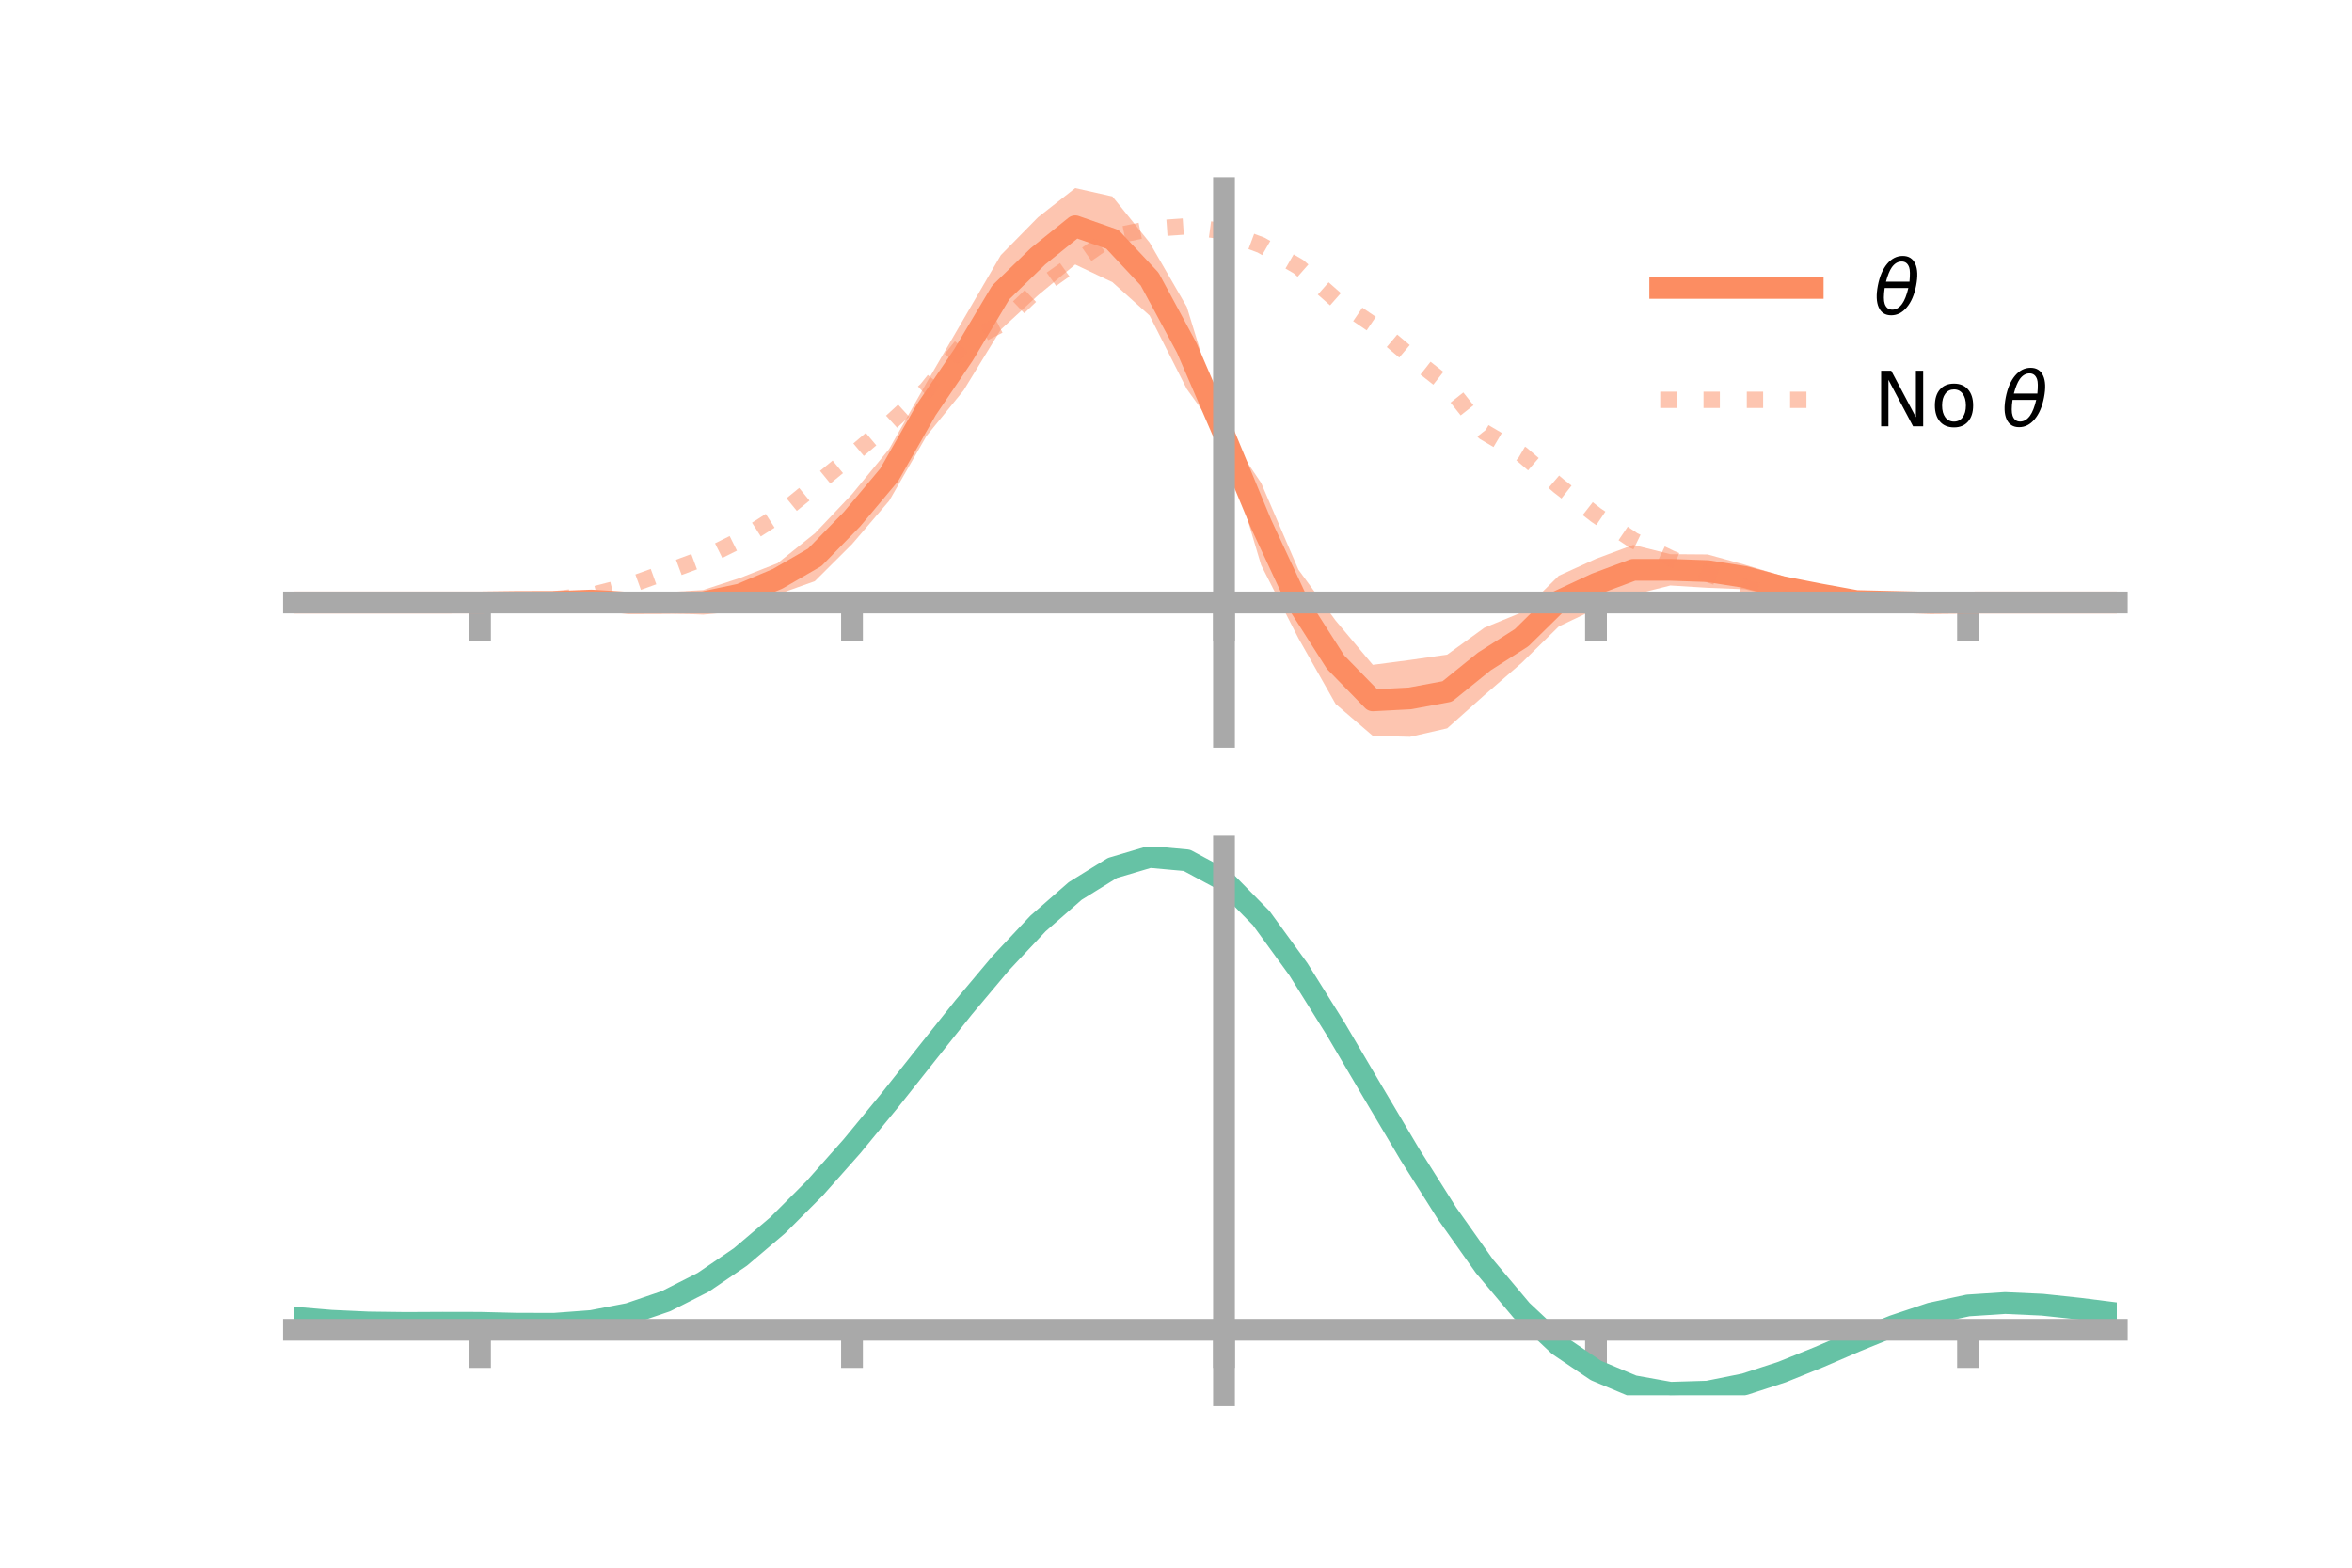 <?xml version="1.0" encoding="utf-8" standalone="no"?>
<!DOCTYPE svg PUBLIC "-//W3C//DTD SVG 1.1//EN"
  "http://www.w3.org/Graphics/SVG/1.1/DTD/svg11.dtd">
<!-- Created with matplotlib (https://matplotlib.org/) -->
<svg height="144pt" version="1.1" viewBox="0 0 216 144" width="216pt" xmlns="http://www.w3.org/2000/svg" xmlns:xlink="http://www.w3.org/1999/xlink">
 <defs>
  <style type="text/css">*{stroke-linecap:butt;stroke-linejoin:round;}</style>
 </defs>
 <g id="figure_1">
  <g id="patch_1">
   <path d="M 0 144 
L 216 144 
L 216 0 
L 0 0 
z
" style="fill:none;"/>
  </g>
  <g id="axes_1">
   <g id="patch_2">
    <path d="M 27 67.68 
L 194.4 67.68 
L 194.4 17.28 
L 27 17.28 
z
" style="fill:none;"/>
   </g>
   <g id="PolyCollection_1">
    <path clip-path="url(#p972032cecf)" d="M 27 55.342 
L 27 55.342 
L 30.416 55.342 
L 33.833 55.342 
L 37.249 55.342 
L 40.665 55.342 
L 44.082 55.338 
L 47.498 55.227 
L 50.914 55.083 
L 54.331 54.802 
L 57.747 54.736 
L 61.163 54.408 
L 64.58 54.196 
L 67.996 53.076 
L 71.412 51.731 
L 74.829 48.994 
L 78.245 45.395 
L 81.661 41.238 
L 85.078 35.18 
L 88.494 29.304 
L 91.91 23.439 
L 95.327 19.961 
L 98.743 17.28 
L 102.159 18.045 
L 105.576 22.281 
L 108.992 28.192 
L 112.408 39.303 
L 115.824 44.367 
L 119.241 52.325 
L 122.657 56.997 
L 126.073 61.07 
L 129.49 60.623 
L 132.906 60.131 
L 136.322 57.657 
L 139.739 56.255 
L 143.155 52.887 
L 146.571 51.329 
L 149.988 50.054 
L 153.404 50.904 
L 156.82 50.93 
L 160.237 51.871 
L 163.653 52.899 
L 167.069 53.961 
L 170.486 54.85 
L 173.902 55.071 
L 177.318 55.301 
L 180.735 55.341 
L 184.151 55.342 
L 187.567 55.342 
L 190.984 55.342 
L 194.4 55.342 
L 194.4 55.342 
L 194.4 55.342 
L 190.984 55.342 
L 187.567 55.342 
L 184.151 55.342 
L 180.735 55.345 
L 177.318 55.445 
L 173.902 55.512 
L 170.486 55.567 
L 167.069 55.214 
L 163.653 54.936 
L 160.237 54.129 
L 156.82 53.993 
L 153.404 53.782 
L 149.988 54.638 
L 146.571 55.914 
L 143.155 57.543 
L 139.739 60.896 
L 136.322 63.853 
L 132.906 66.901 
L 129.49 67.68 
L 126.073 67.59 
L 122.657 64.661 
L 119.241 58.625 
L 115.824 51.92 
L 112.408 40.47 
L 108.992 35.736 
L 105.576 28.984 
L 102.159 25.918 
L 98.743 24.298 
L 95.327 27.128 
L 91.91 30.273 
L 88.494 35.857 
L 85.078 40.056 
L 81.661 45.999 
L 78.245 49.985 
L 74.829 53.386 
L 71.412 54.603 
L 67.996 56.132 
L 64.58 56.454 
L 61.163 56.319 
L 57.747 56.013 
L 54.331 55.523 
L 50.914 55.504 
L 47.498 55.37 
L 44.082 55.342 
L 40.665 55.342 
L 37.249 55.342 
L 33.833 55.342 
L 30.416 55.342 
L 27 55.342 
z
" style="fill:#fc8d62;fill-opacity:0.5;"/>
   </g>
   <g id="matplotlib.axis_1">
    <g id="xtick_1">
     <g id="line2d_1">
      <defs>
       <path d="M 0 0 
L 0 3.5 
" id="m6a8a71df18" style="stroke:#a9a9a9;stroke-width:2;"/>
      </defs>
      <g>
       <use style="fill:#a9a9a9;stroke:#a9a9a9;stroke-width:2;" x="44.082" xlink:href="#m6a8a71df18" y="55.342"/>
      </g>
     </g>
    </g>
    <g id="xtick_2">
     <g id="line2d_2">
      <g>
       <use style="fill:#a9a9a9;stroke:#a9a9a9;stroke-width:2;" x="78.245" xlink:href="#m6a8a71df18" y="55.342"/>
      </g>
     </g>
    </g>
    <g id="xtick_3">
     <g id="line2d_3">
      <g>
       <use style="fill:#a9a9a9;stroke:#a9a9a9;stroke-width:2;" x="112.408" xlink:href="#m6a8a71df18" y="55.342"/>
      </g>
     </g>
    </g>
    <g id="xtick_4">
     <g id="line2d_4">
      <g>
       <use style="fill:#a9a9a9;stroke:#a9a9a9;stroke-width:2;" x="146.571" xlink:href="#m6a8a71df18" y="55.342"/>
      </g>
     </g>
    </g>
    <g id="xtick_5">
     <g id="line2d_5">
      <g>
       <use style="fill:#a9a9a9;stroke:#a9a9a9;stroke-width:2;" x="180.735" xlink:href="#m6a8a71df18" y="55.342"/>
      </g>
     </g>
    </g>
   </g>
   <g id="matplotlib.axis_2"/>
   <g id="line2d_6">
    <path clip-path="url(#p972032cecf)" d="M 27 55.342 
L 30.416 55.342 
L 33.833 55.342 
L 37.249 55.342 
L 40.665 55.342 
L 44.082 55.34 
L 47.498 55.299 
L 50.914 55.293 
L 54.331 55.163 
L 57.747 55.375 
L 61.163 55.363 
L 64.58 55.325 
L 67.996 54.604 
L 71.412 53.167 
L 74.829 51.19 
L 78.245 47.69 
L 81.661 43.619 
L 85.078 37.618 
L 88.494 32.58 
L 91.91 26.856 
L 95.327 23.544 
L 98.743 20.789 
L 102.159 21.982 
L 105.576 25.632 
L 108.992 31.964 
L 112.408 39.886 
L 115.824 48.143 
L 119.241 55.475 
L 122.657 60.829 
L 126.073 64.33 
L 129.49 64.151 
L 132.906 63.516 
L 136.322 60.755 
L 139.739 58.575 
L 143.155 55.215 
L 146.571 53.622 
L 149.988 52.346 
L 153.404 52.343 
L 156.82 52.461 
L 160.237 53 
L 163.653 53.918 
L 167.069 54.588 
L 170.486 55.209 
L 173.902 55.291 
L 177.318 55.373 
L 180.735 55.343 
L 184.151 55.342 
L 187.567 55.342 
L 190.984 55.342 
L 194.4 55.342 
" style="fill:none;stroke:#fc8d62;stroke-linecap:square;stroke-width:2;"/>
   </g>
   <g id="line2d_7">
    <path clip-path="url(#p972032cecf)" d="M 27 55.342 
L 30.416 55.342 
L 33.833 55.342 
L 37.249 55.342 
L 40.665 55.342 
L 44.082 55.342 
L 47.498 55.28 
L 50.914 55.041 
L 54.331 54.665 
L 57.747 53.783 
L 61.163 52.553 
L 64.58 51.285 
L 67.996 49.585 
L 71.412 47.399 
L 74.829 44.616 
L 78.245 41.816 
L 81.661 38.932 
L 85.078 35.799 
L 88.494 31.546 
L 91.91 29.794 
L 95.327 26.525 
L 98.743 24.103 
L 102.159 21.72 
L 105.576 21.029 
L 108.992 20.789 
L 112.408 21.246 
L 115.824 22.517 
L 119.241 24.488 
L 122.657 27.496 
L 126.073 29.82 
L 129.49 32.694 
L 132.906 35.386 
L 136.322 39.695 
L 139.739 41.711 
L 143.155 44.642 
L 146.571 47.314 
L 149.988 49.625 
L 153.404 51.276 
L 156.82 52.718 
L 160.237 53.954 
L 163.653 54.908 
L 167.069 55.215 
L 170.486 55.281 
L 173.902 55.419 
L 177.318 55.374 
L 180.735 55.342 
L 184.151 55.342 
L 187.567 55.342 
L 190.984 55.342 
L 194.4 55.342 
" style="fill:none;stroke:#fc8d62;stroke-dasharray:1.5,2.475;stroke-dashoffset:0;stroke-opacity:0.5;stroke-width:1.5;"/>
   </g>
   <g id="patch_3">
    <path d="M 112.408 67.68 
L 112.408 17.28 
" style="fill:none;stroke:#a9a9a9;stroke-linecap:square;stroke-linejoin:miter;stroke-width:2;"/>
   </g>
   <g id="patch_4">
    <path d="M 194.4 67.68 
L 194.4 17.28 
" style="fill:none;"/>
   </g>
   <g id="patch_5">
    <path d="M 27 55.342 
L 194.4 55.342 
" style="fill:none;stroke:#a9a9a9;stroke-linecap:square;stroke-linejoin:miter;stroke-width:2;"/>
   </g>
   <g id="patch_6">
    <path d="M 27 17.28 
L 194.4 17.28 
" style="fill:none;"/>
   </g>
   <g id="legend_1">
    <g id="line2d_8">
     <path d="M 152.47 26.449 
L 166.47 26.449 
" style="fill:none;stroke:#fc8d62;stroke-linecap:square;stroke-width:2;"/>
    </g>
    <g id="line2d_9"/>
    <g id="text_1">
     <!-- $\theta$ -->
     <g transform="translate(172.07 28.899)scale(0.07 -0.07)">
      <defs>
       <path d="M 45.516 34.672 
L 14.453 34.672 
Q 12.359 20.062 14.5 13.875 
Q 17.188 6.25 24.469 6.25 
Q 31.781 6.25 37.359 13.922 
Q 42.234 20.656 45.516 34.672 
z
M 47.016 42.969 
Q 48.344 56.844 46.625 61.719 
Q 43.953 69.438 36.766 69.438 
Q 29.297 69.438 23.828 61.812 
Q 19.531 55.672 16.156 42.969 
z
M 38.188 76.766 
Q 49.906 76.766 54.594 66.406 
Q 59.281 56.109 55.719 37.844 
Q 52.203 19.625 43.453 9.281 
Q 34.766 -1.125 23.047 -1.125 
Q 11.281 -1.125 6.641 9.281 
Q 2 19.625 5.516 37.844 
Q 9.078 56.109 17.719 66.406 
Q 26.422 76.766 38.188 76.766 
z
" id="DejaVuSans-Oblique-952"/>
      </defs>
      <use transform="translate(0 0.234)" xlink:href="#DejaVuSans-Oblique-952"/>
     </g>
    </g>
    <g id="line2d_10">
     <path d="M 152.47 36.724 
L 166.47 36.724 
" style="fill:none;stroke:#fc8d62;stroke-dasharray:1.5,2.475;stroke-dashoffset:0;stroke-opacity:0.5;stroke-width:1.5;"/>
    </g>
    <g id="line2d_11"/>
    <g id="text_2">
     <!-- No $\theta$ -->
     <g transform="translate(172.07 39.174)scale(0.07 -0.07)">
      <defs>
       <path d="M 9.812 72.906 
L 23.094 72.906 
L 55.422 11.922 
L 55.422 72.906 
L 64.984 72.906 
L 64.984 0 
L 51.703 0 
L 19.391 60.984 
L 19.391 0 
L 9.812 0 
z
" id="DejaVuSans-78"/>
       <path d="M 30.609 48.391 
Q 23.391 48.391 19.188 42.75 
Q 14.984 37.109 14.984 27.297 
Q 14.984 17.484 19.156 11.844 
Q 23.344 6.203 30.609 6.203 
Q 37.797 6.203 41.984 11.859 
Q 46.188 17.531 46.188 27.297 
Q 46.188 37.016 41.984 42.703 
Q 37.797 48.391 30.609 48.391 
z
M 30.609 56 
Q 42.328 56 49.016 48.375 
Q 55.719 40.766 55.719 27.297 
Q 55.719 13.875 49.016 6.219 
Q 42.328 -1.422 30.609 -1.422 
Q 18.844 -1.422 12.172 6.219 
Q 5.516 13.875 5.516 27.297 
Q 5.516 40.766 12.172 48.375 
Q 18.844 56 30.609 56 
z
" id="DejaVuSans-111"/>
       <path id="DejaVuSans-32"/>
      </defs>
      <use transform="translate(0 0.234)" xlink:href="#DejaVuSans-78"/>
      <use transform="translate(74.805 0.234)" xlink:href="#DejaVuSans-111"/>
      <use transform="translate(135.986 0.234)" xlink:href="#DejaVuSans-32"/>
      <use transform="translate(167.773 0.234)" xlink:href="#DejaVuSans-Oblique-952"/>
     </g>
    </g>
   </g>
  </g>
  <g id="axes_2">
   <g id="patch_7">
    <path d="M 27 128.16 
L 194.4 128.16 
L 194.4 77.76 
L 27 77.76 
z
" style="fill:none;"/>
   </g>
   <g id="PolyCollection_2">
    <path clip-path="url(#pf6d5a6da5a)" d="M 27 121.071 
L 27 120.993 
L 30.416 121.289 
L 33.833 121.448 
L 37.249 121.488 
L 40.665 121.466 
L 44.082 121.47 
L 47.498 121.553 
L 50.914 121.557 
L 54.331 121.301 
L 57.747 120.639 
L 61.163 119.458 
L 64.58 117.688 
L 67.996 115.308 
L 71.412 112.337 
L 74.829 108.833 
L 78.245 104.891 
L 81.661 100.638 
L 85.078 96.23 
L 88.494 91.848 
L 91.91 87.694 
L 95.327 83.982 
L 98.743 80.937 
L 102.159 78.788 
L 105.576 77.76 
L 108.992 78.076 
L 112.408 79.941 
L 115.824 83.465 
L 119.241 88.237 
L 122.657 93.786 
L 126.073 99.677 
L 129.49 105.529 
L 132.906 111.028 
L 136.322 115.929 
L 139.739 120.058 
L 143.155 123.31 
L 146.571 125.645 
L 149.988 127.085 
L 153.404 127.704 
L 156.82 127.609 
L 160.237 126.938 
L 163.653 125.844 
L 167.069 124.493 
L 170.486 123.05 
L 173.902 121.683 
L 177.318 120.554 
L 180.735 119.826 
L 184.151 119.606 
L 187.567 119.769 
L 190.984 120.144 
L 194.4 120.588 
L 194.4 120.693 
L 194.4 120.693 
L 190.984 120.275 
L 187.567 119.922 
L 184.151 119.772 
L 180.735 119.999 
L 177.318 120.739 
L 173.902 121.898 
L 170.486 123.313 
L 167.069 124.811 
L 163.653 126.215 
L 160.237 127.35 
L 156.82 128.049 
L 153.404 128.16 
L 149.988 127.554 
L 146.571 126.135 
L 143.155 123.848 
L 139.739 120.681 
L 136.322 116.675 
L 132.906 111.928 
L 129.49 106.602 
L 126.073 100.931 
L 122.657 95.218 
L 119.241 89.831 
L 115.824 85.197 
L 112.408 81.776 
L 108.992 79.972 
L 105.576 79.67 
L 102.159 80.668 
L 98.743 82.744 
L 95.327 85.677 
L 91.91 89.244 
L 88.494 93.227 
L 85.078 97.42 
L 81.661 101.631 
L 78.245 105.688 
L 74.829 109.443 
L 71.412 112.779 
L 67.996 115.609 
L 64.58 117.881 
L 61.163 119.58 
L 57.747 120.729 
L 54.331 121.383 
L 50.914 121.636 
L 47.498 121.631 
L 44.082 121.548 
L 40.665 121.539 
L 37.249 121.551 
L 33.833 121.503 
L 30.416 121.348 
L 27 121.071 
z
" style="fill:#66c2a5;fill-opacity:0.5;"/>
   </g>
   <g id="matplotlib.axis_3">
    <g id="xtick_6">
     <g id="line2d_12">
      <g>
       <use style="fill:#a9a9a9;stroke:#a9a9a9;stroke-width:2;" x="44.082" xlink:href="#m6a8a71df18" y="122.148"/>
      </g>
     </g>
    </g>
    <g id="xtick_7">
     <g id="line2d_13">
      <g>
       <use style="fill:#a9a9a9;stroke:#a9a9a9;stroke-width:2;" x="78.245" xlink:href="#m6a8a71df18" y="122.148"/>
      </g>
     </g>
    </g>
    <g id="xtick_8">
     <g id="line2d_14">
      <g>
       <use style="fill:#a9a9a9;stroke:#a9a9a9;stroke-width:2;" x="112.408" xlink:href="#m6a8a71df18" y="122.148"/>
      </g>
     </g>
    </g>
    <g id="xtick_9">
     <g id="line2d_15">
      <g>
       <use style="fill:#a9a9a9;stroke:#a9a9a9;stroke-width:2;" x="146.571" xlink:href="#m6a8a71df18" y="122.148"/>
      </g>
     </g>
    </g>
    <g id="xtick_10">
     <g id="line2d_16">
      <g>
       <use style="fill:#a9a9a9;stroke:#a9a9a9;stroke-width:2;" x="180.735" xlink:href="#m6a8a71df18" y="122.148"/>
      </g>
     </g>
    </g>
   </g>
   <g id="matplotlib.axis_4"/>
   <g id="line2d_17">
    <path clip-path="url(#pf6d5a6da5a)" d="M 27 121.032 
L 30.416 121.319 
L 33.833 121.476 
L 37.249 121.519 
L 40.665 121.502 
L 44.082 121.509 
L 47.498 121.592 
L 50.914 121.597 
L 54.331 121.342 
L 57.747 120.684 
L 61.163 119.519 
L 64.58 117.785 
L 67.996 115.459 
L 71.412 112.558 
L 74.829 109.138 
L 78.245 105.289 
L 81.661 101.135 
L 85.078 96.825 
L 88.494 92.538 
L 91.91 88.469 
L 95.327 84.83 
L 98.743 81.841 
L 102.159 79.728 
L 105.576 78.715 
L 108.992 79.024 
L 112.408 80.859 
L 115.824 84.331 
L 119.241 89.034 
L 122.657 94.502 
L 126.073 100.304 
L 129.49 106.065 
L 132.906 111.478 
L 136.322 116.302 
L 139.739 120.37 
L 143.155 123.579 
L 146.571 125.89 
L 149.988 127.32 
L 153.404 127.932 
L 156.82 127.829 
L 160.237 127.144 
L 163.653 126.03 
L 167.069 124.652 
L 170.486 123.182 
L 173.902 121.791 
L 177.318 120.646 
L 180.735 119.912 
L 184.151 119.689 
L 187.567 119.845 
L 190.984 120.21 
L 194.4 120.641 
" style="fill:none;stroke:#66c2a5;stroke-linecap:square;stroke-width:2;"/>
   </g>
   <g id="patch_8">
    <path d="M 112.408 128.16 
L 112.408 77.76 
" style="fill:none;stroke:#a9a9a9;stroke-linecap:square;stroke-linejoin:miter;stroke-width:2;"/>
   </g>
   <g id="patch_9">
    <path d="M 194.4 128.16 
L 194.4 77.76 
" style="fill:none;"/>
   </g>
   <g id="patch_10">
    <path d="M 27 122.148 
L 194.4 122.148 
" style="fill:none;stroke:#a9a9a9;stroke-linecap:square;stroke-linejoin:miter;stroke-width:2;"/>
   </g>
   <g id="patch_11">
    <path d="M 27 77.76 
L 194.4 77.76 
" style="fill:none;"/>
   </g>
  </g>
 </g>
 <defs>
  <clipPath id="p972032cecf">
   <rect height="50.4" width="167.4" x="27" y="17.28"/>
  </clipPath>
  <clipPath id="pf6d5a6da5a">
   <rect height="50.4" width="167.4" x="27" y="77.76"/>
  </clipPath>
 </defs>
</svg>
